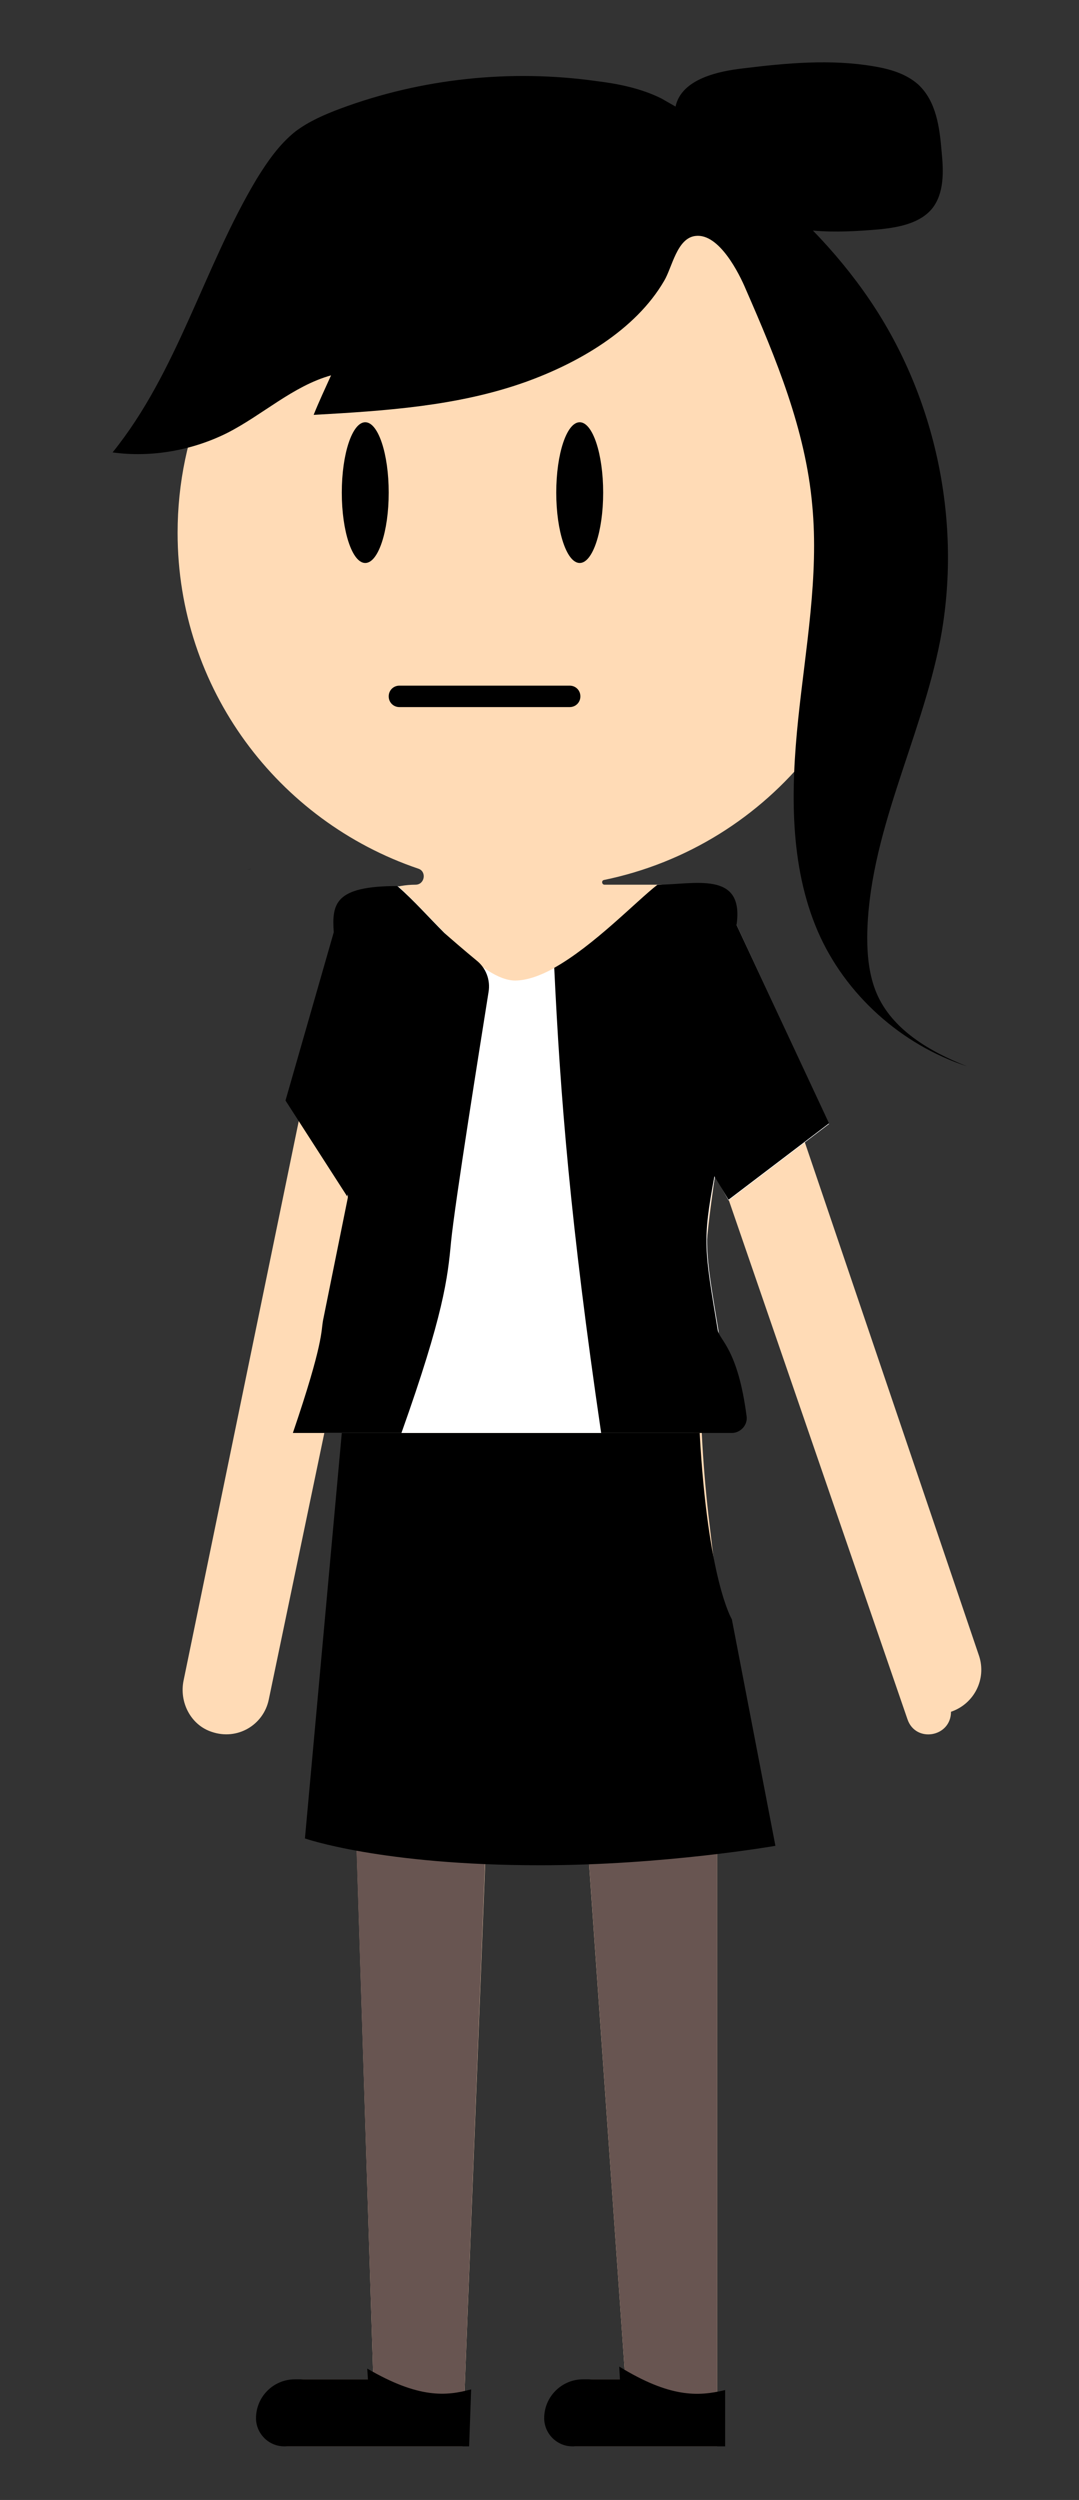 <?xml version="1.0" encoding="utf-8"?>
<!-- Generator: Adobe Illustrator 21.0.0, SVG Export Plug-In . SVG Version: 6.00 Build 0)  -->
<svg version="1.1" id="Layer_1" xmlns="http://www.w3.org/2000/svg" xmlns:xlink="http://www.w3.org/1999/xlink" x="0px" y="0px"
	 viewBox="0 0 161 373" style="enable-background:new 0 0 161 373;" xml:space="preserve">
<rect x="0" y="0" width="161" height="373" fill="#333333" stroke="none"/>
<style type="text/css">
	.st0{fill:#FFDBB6;}
	.st1{fill:#009964;}
	.st2{fill:#685551;}
	.st3{fill:#FFFFFF;}
</style>
<g id="body_1_">
	<g id="body">
		<path class="st0" d="M146.1,247.1l-36.2-106.7c-1.7-5-6.4-8.4-11.8-8.4h-7.9c-0.4,0-0.5-0.6-0.1-0.7c24.8-5.1,43.2-27.4,42.2-53.9
			c-1-27.4-23.3-49.7-50.8-50.8c-30.2-1.2-55,22.9-55,52.9c0,23.3,15,43,35.9,50.1c1.3,0.4,1,2.4-0.4,2.4l0,0
			c-5.9,0-11,4.1-12.2,9.9L27.4,250.7c-0.7,3.3,1.1,6.7,4.2,7.7c3.8,1.3,7.7-1,8.5-4.8L52,196.5V237l3.7,118h-10
			c-2,0-3.9,0.7-5.2,2.2c-3.3,3.6-0.8,7.8,2.7,7.8H56h6h7l5-128h11l8.3,118h-4.6c-2,0-3.9,0.7-5.2,2.2c-3.3,3.6-0.8,7.8,2.7,7.8H94
			h11h2V237l-1.3-11c-1.8-15.9-1.6-32,0.6-47.8l0.6-4.5l28.5,82.8c1.2,3.6,6.5,2.7,6.5-1.1l0,0C145.4,254.2,147.2,250.5,146.1,247.1
			z"/>
	</g>
</g>
<g id="exp_1_">
	<g id="exp">
		<g>
			<ellipse cx="54.5" cy="73.5" rx="3.5" ry="10.5"/>
			<ellipse cx="86.5" cy="73.5" rx="3.5" ry="10.5"/>
			<path d="M85,105.5H59.6c-0.9,0-1.6-0.7-1.6-1.6l0,0c0-0.9,0.7-1.6,1.6-1.6H85c0.9,0,1.6,0.7,1.6,1.6l0,0
				C86.6,104.8,85.9,105.5,85,105.5z"/>
		</g>
	</g>
</g>
<g id="hair1x">
	<path d="M36.7,129.8c0.3,0,0.6-0.1,0.8-0.2C37.2,129.7,37,129.8,36.7,129.8z"/>
	<path d="M130.8,148.2c-1.1-2.6-1.4-5.5-1.4-8.3c0.1-15.3,8-29.4,10.9-44.4c3.3-17.4-0.6-36.1-10.5-50.7c-2.5-3.7-5.4-7.2-8.5-10.4
		c3.3,0.3,6.7,0.1,10.1-0.2c2.8-0.3,5.9-0.9,7.7-3.1c1.8-2.3,1.7-5.5,1.4-8.5c-0.3-3.6-0.8-7.5-3.5-10c-1.8-1.6-4.2-2.3-6.6-2.7
		c-6.4-1.1-13-0.5-19.5,0.3c-3.5,0.4-9.2,1.5-10.1,5.7c-0.7-0.4-1.4-0.8-2.1-1.2c-3-1.5-6.4-2.2-9.7-2.6
		c-12.8-1.8-26.1-0.4-38.2,4.1c-2.4,0.9-4.7,1.9-6.7,3.4c-2.4,1.9-4.2,4.5-5.8,7.1c-7.9,13.2-11.8,28.8-21.5,40.8
		c5.8,0.8,11.9-0.3,17.1-2.9c5.3-2.7,9.8-7,15.5-8.6c-0.9,2-1.8,3.9-2.6,5.9c10.7-0.6,21.5-1.3,31.6-4.9c7.8-2.8,16.4-7.7,20.7-15.1
		c1.2-2,1.9-6.4,4.7-6.7c3.5-0.4,6.5,5.6,7.5,8c4.5,10.3,8.9,20.9,9.9,32.2c1,10.6-1,21.3-2.1,31.9s-1.3,21.8,2.9,31.6
		c4.1,9.5,12.5,17,22.3,20.2C138.7,156.9,133.1,153.6,130.8,148.2z"/>
</g>
<g id="pan1x">
	<polygon class="st1" points="51.9,178.5 52,178.5 52,178.2 	"/>
	<path class="st1" d="M52,178.2l-0.1,0.3L52,178.2z"/>
	<g>
		<path class="st2" d="M55.7,355h-10c-2,0-3.9,0.7-5.2,2.2c-3.3,3.6-0.8,7.8,2.7,7.8H56h6h7l4.3-111.1H52.5L55.7,355z"/>
		<path class="st2" d="M93.3,355h-4.6c-2,0-3.9,0.7-5.2,2.2c-3.3,3.6-0.8,7.8,2.7,7.8H94h11h2V253.9H86.2L93.3,355z"/>
	</g>
	<path d="M109.2,241.6c0,0-3.6-5.9-4.8-27.8H51l-5.5,60.5c0,0,11.4,4,35.1,4c18.5,0,35.1-2.9,35.1-2.9L109.2,241.6z"/>
	<g>
		<path d="M92.4,353.1l0.1,1.9H87c-3.2,0-5.8,2.6-5.8,5.8c0,2.3,1.9,4.2,4.2,4.2h7.8h11h4v-8.4C104.1,357.6,99.9,357.7,92.4,353.1z"
			/>
		<path d="M54.8,353.4l0.1,1.6H44c-3.2,0-5.8,2.6-5.8,5.8c0,2.3,1.9,4.2,4.2,4.2h12.8h6H70l0.3-8.5
			C66.6,357.5,62.5,357.9,54.8,353.4z"/>
	</g>
</g>
<g id="clo_1_">
	<g>
		<g>
			<polygon class="st3" points="51.9,178.5 52,178.5 52,178.2 			"/>
			<path class="st3" d="M109.9,138c-1.7-3.6-6.4-6-11.8-6l0,0c-4.2,3.4-14.2,14.2-21.2,14.3c-5.1,0-11.9-9-17.5-14.1
				c-4.7,0.7-8.5,3.4-9.5,6.9l-7.2,25.1l9.2,14.3l0.1-0.2v0.4L48.2,197c-0.3,1.6,0.1,3.3,1.3,4.6l-1.1,12.2h55.1
				c2.7-12.2,4-13.7,3.7-15.3c-2-12.1-2.3-13.3-0.5-23l2,3.6l15-11.4L109.9,138z"/>
		</g>
		<g>
			<path d="M72.9,148c0.3-1.8-0.4-3.6-1.8-4.7c-1.7-1.4-3.9-3.3-4.8-4.1c-2.3-2.3-4.5-4.8-7-7c-9.3,0-9.8,2.6-9.5,6.9l-7.2,25.1
				l9.2,14.3l0.1-0.3v0.1v0.3v0.1L48.2,197c-0.3,1.6,0.1,3.3-4.5,16.8h16.2c6.3-17.7,6.9-23.1,7.4-28.5
				C67.9,179.3,71.6,156.2,72.9,148z"/>
			<path d="M108.7,179l15-11.4L109.9,138c1.2-8.2-6.4-6-11.8-6c-3.2,2.5-9.5,9.1-15.4,12.4c0.9,19.1,2.4,38.1,7,69.4h19.5
				c1.3,0,2.4-1.2,2.2-2.5c-1.3-10-4-11.3-4.3-12.8c-2-12.1-2.3-13.3-0.5-23L108.7,179z"/>
		</g>
	</g>
</g>
</svg>
